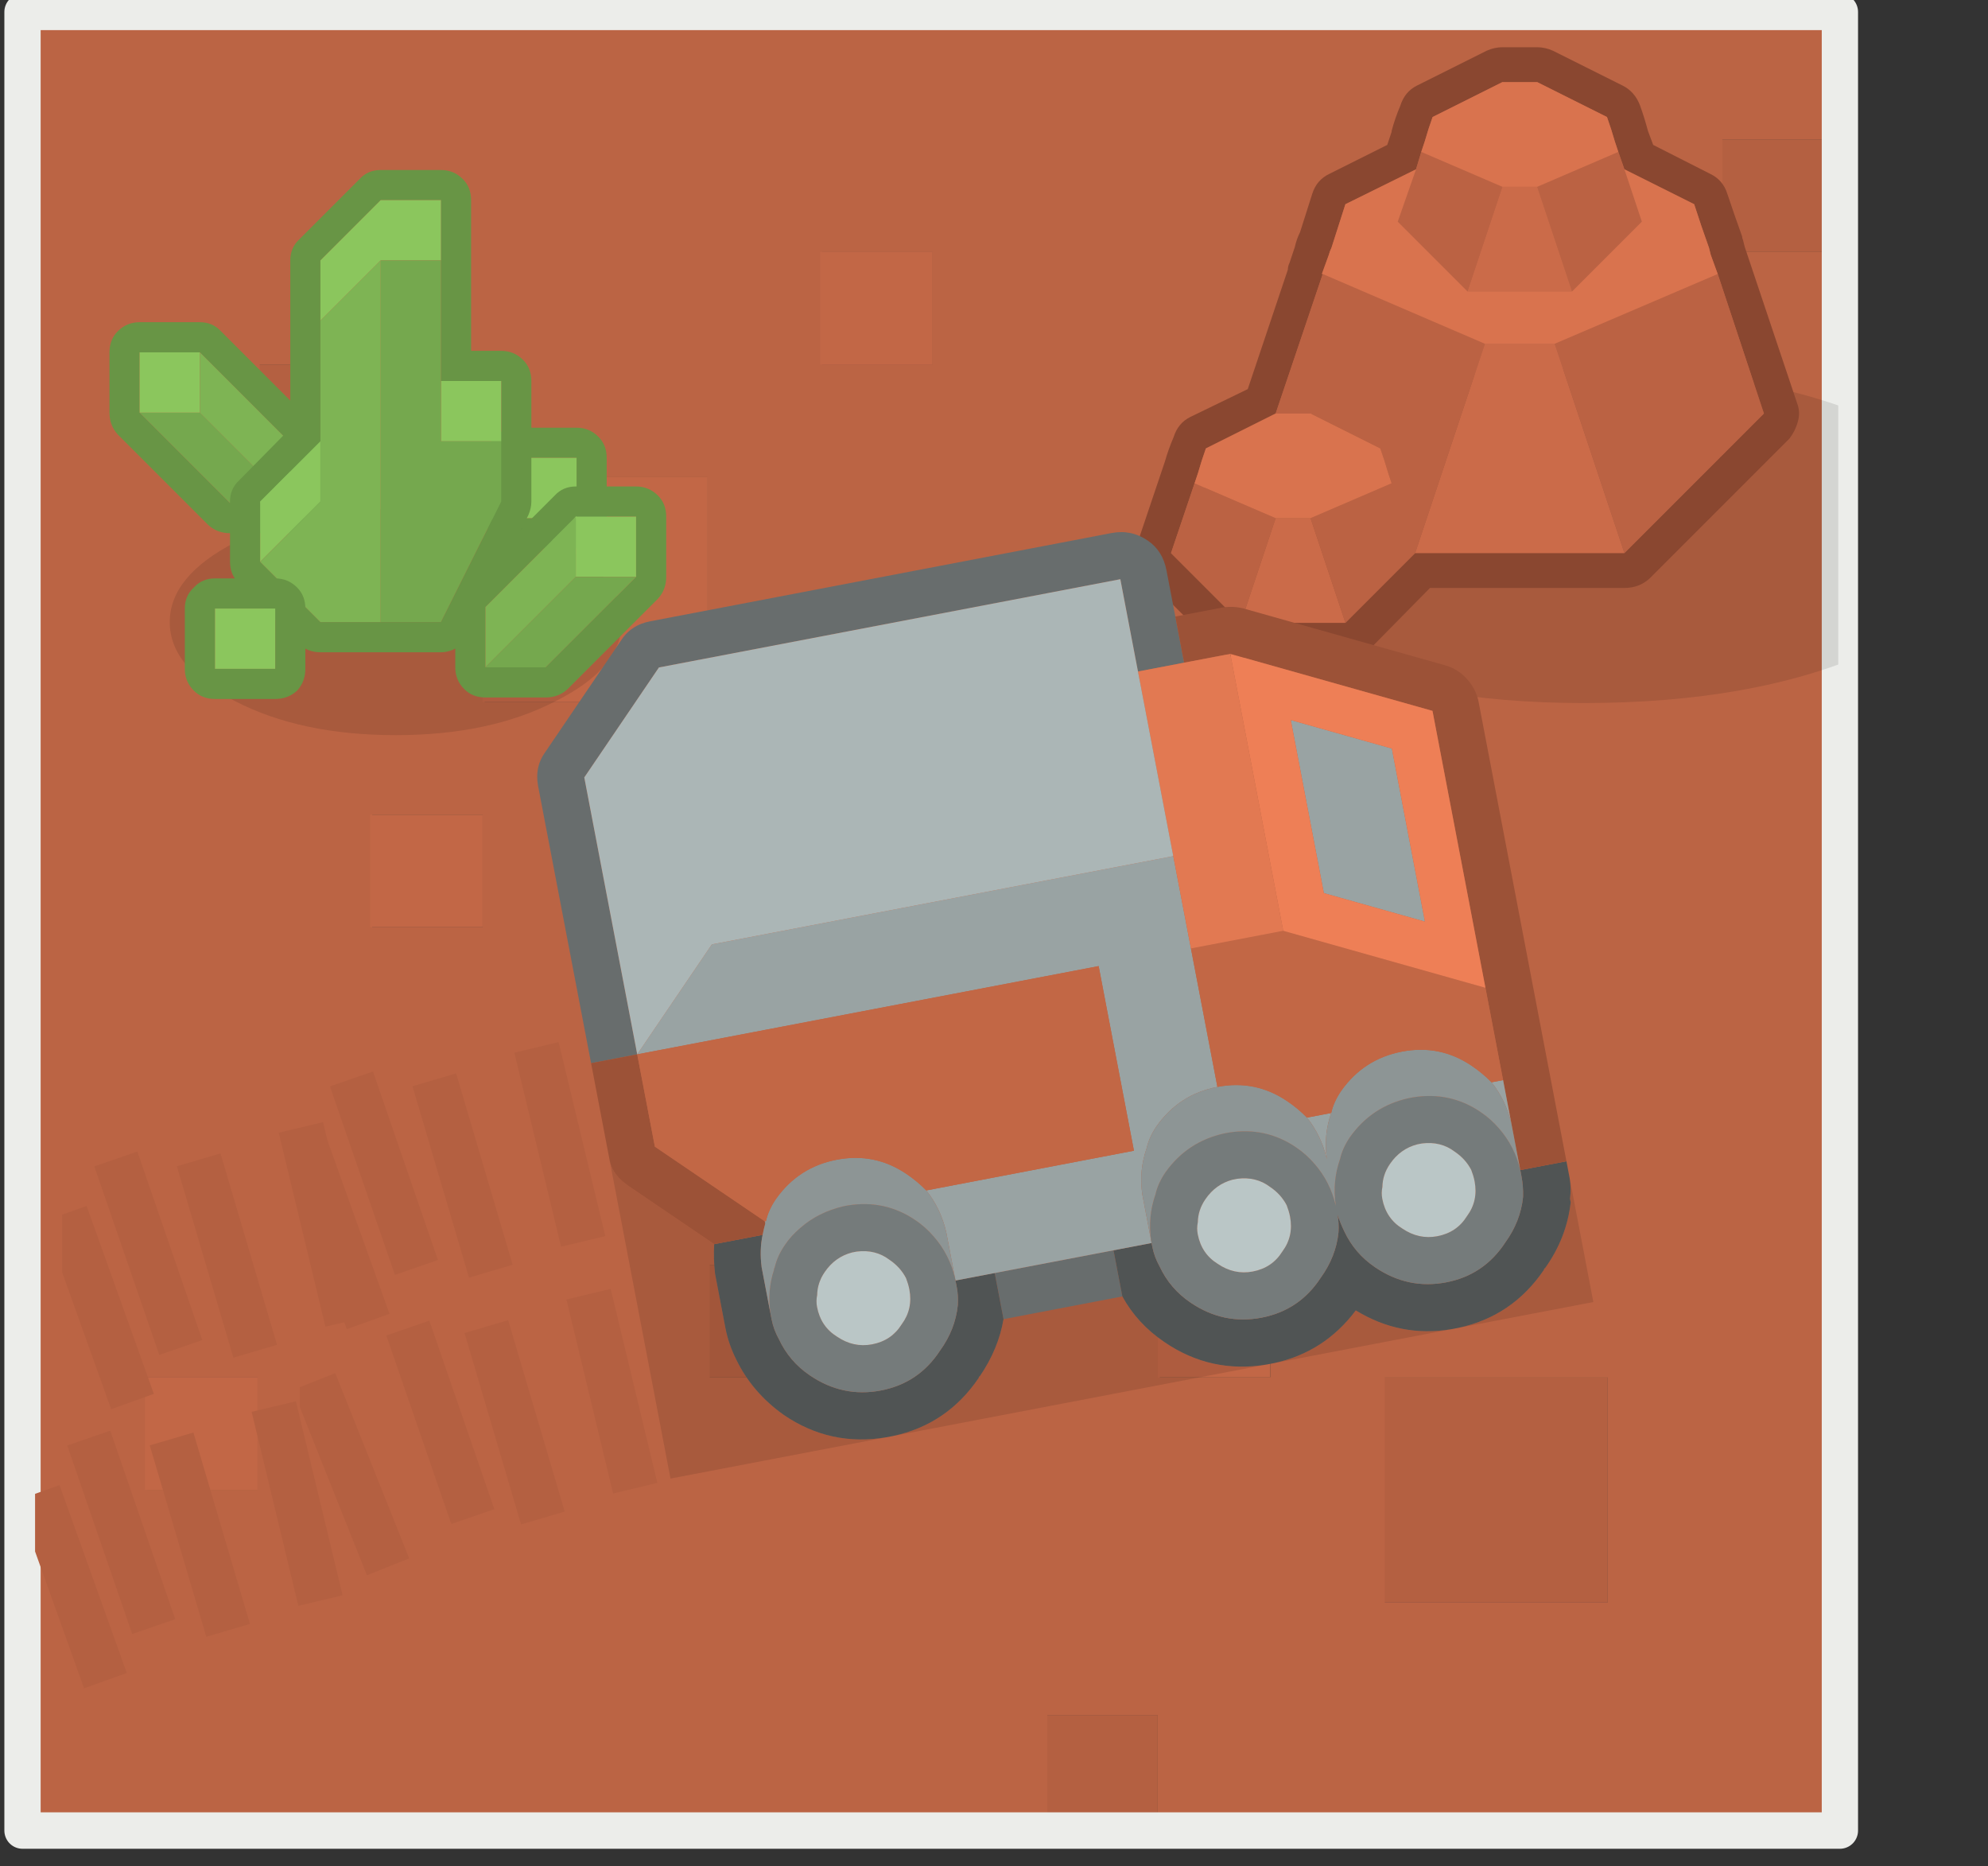 <?xml version="1.0" encoding="UTF-8" standalone="no"?>
<!DOCTYPE svg PUBLIC "-//W3C//DTD SVG 1.1//EN" "http://www.w3.org/Graphics/SVG/1.1/DTD/svg11.dtd">
<svg width="100%" height="100%" viewBox="0 0 114 107" version="1.1" xmlns="http://www.w3.org/2000/svg" xmlns:xlink="http://www.w3.org/1999/xlink" xml:space="preserve" xmlns:serif="http://www.serif.com/" style="fill-rule:evenodd;clip-rule:evenodd;stroke-linecap:round;stroke-linejoin:round;stroke-miterlimit:1.5;">
    <rect x="0" y="0" width="114" height="107" fill="#333333" stroke="none"/>
    <g transform="matrix(1,0,0,1,-109.22,-2109.14)">
        <g transform="matrix(1,0,0,1,-2455.94,0.494)">
            <g transform="matrix(1,0,0,1,2455.94,-0.494)">
                <g id="Layer0_0_FILL" transform="matrix(1.613,0,0,1.613,-818.342,1934.98)">
                    <g transform="matrix(1,0,0,1,544.213,76.928)">
                        <path d="M68,92L68,96L72,96L72,92L68,92M96,36L92,36L92,40L96,40L96,36M60,80L60,76L56,76L56,80L60,80M68,56L68,52L64,52L64,56L68,56M64,72L68,72L68,68L64,68L64,72M44,48L44,44L40,44L40,48L44,48M88,88L88,80L80,80L80,88L88,88Z" style="fill:rgb(180,96,65);fill-rule:nonzero;"/>
                    </g>
                    <g transform="matrix(1,0,0,1,544.213,76.928)">
                        <path d="M92,36L96,36L96,32L32,32L32,96L68,96L68,92L72,92L72,96L96,96L96,40L92,40L92,36M88,48L88,44L92,44L92,48L88,48M88,80L88,88L80,88L80,80L88,80M60,40L64,40L64,44L60,44L60,40M48,48L56,48L56,56L48,56L48,48M44,44L44,48L40,48L40,44L44,44M36,84L36,80L40,80L40,84L36,84M68,72L64,72L64,68L68,68L68,72M68,52L68,56L64,56L64,52L68,52M44,64L44,60L48,60L48,64L44,64M60,76L60,80L56,80L56,76L60,76M76,76L76,80L72,80L72,76L76,76Z" style="fill:rgb(187,100,68);fill-rule:nonzero;"/>
                    </g>
                    <g transform="matrix(1,0,0,1,544.285,76.928)">
                        <path d="M92,36L96,36L96,32L32,32L32,96L68,96L68,92L72,92L72,96L96,96L96,40L92,40L92,36M88,48L88,44L92,44L92,48L88,48M88,80L88,88L80,88L80,80L88,80M60,40L64,40L64,44L60,44L60,40M48,48L56,48L56,56L48,56L48,48M44,44L44,48L40,48L40,44L44,44M36,84L36,80L40,80L40,84L36,84M68,72L64,72L64,68L68,68L68,72M68,52L68,56L64,56L64,52L68,52M44,64L44,60L48,60L48,64L44,64M60,76L60,80L56,80L56,76L60,76M76,76L76,80L72,80L72,76L76,76Z" style="fill:rgb(187,100,68);fill-rule:nonzero;"/>
                    </g>
                    <g transform="matrix(1,0,0,1,544.213,76.928)">
                        <path d="M76,80L76,76L72,76L72,80L76,80M44,60L44,64L48,64L48,60L44,60M36,80L36,84L40,84L40,80L36,80M56,48L48,48L48,56L56,56L56,48M64,40L60,40L60,44L64,44L64,40M88,44L88,48L92,48L92,44L88,44Z" style="fill:rgb(194,103,70);fill-rule:nonzero;"/>
                    </g>
                </g>
                <g transform="matrix(1.01,0,0,1.013,-1.654,-28.619)">
                    <rect x="111.054" y="2111" width="103.185" height="102.924" style="fill:none;stroke:rgb(236,237,234);stroke-width:2.06px;"/>
                </g>
                <g id="Layer0_35_MEMBER_0_FILL" transform="matrix(3.396,0,0,2.397,-400.56,1483.08)">
                    <clipPath id="_clip1">
                        <rect x="150.839" y="261.72" width="30.313" height="43.165"/>
                    </clipPath>
                    <g clip-path="url(#_clip1)">
                        <path d="M172.15,276.8C173.45,277.6 175.017,278 176.85,278C178.75,278 180.35,277.6 181.65,276.8C182.917,276.033 183.55,275.1 183.55,274C183.55,272.9 182.917,271.95 181.65,271.15C180.35,270.383 178.75,270 176.85,270C175.017,270 173.45,270.383 172.15,271.15C170.85,271.95 170.2,272.9 170.2,274C170.2,275.1 170.85,276.033 172.15,276.8Z" style="fill-opacity:0.102;fill-rule:nonzero;"/>
                    </g>
                </g>
                <g transform="matrix(1,0,0,1,-894.842,1603.92)">
                    <g>
                        <g id="Layer0_94_FILL">
                            <g transform="matrix(1,0,0,1,544.213,76.928)">
                                <path d="M546,431C545.7,431 545.4,431.067 545.1,431.2L541.1,433.2C540.633,433.433 540.317,433.817 540.15,434.35C539.95,434.817 539.783,435.3 539.65,435.8L539.65,435.85L539.4,436.6L536.1,438.25C535.6,438.483 535.267,438.867 535.1,439.4C534.867,440.133 534.633,440.867 534.4,441.6C534.267,441.867 534.167,442.15 534.1,442.45L533.8,443.35C533.733,443.483 533.7,443.617 533.7,443.75L531.4,450.6L528.1,452.2C527.633,452.433 527.317,452.817 527.15,453.35C526.95,453.817 526.783,454.283 526.65,454.75L525.1,459.35C524.967,459.717 524.95,460.083 525.05,460.45C525.15,460.817 525.333,461.15 525.6,461.45L529.6,465.45C529.967,465.817 530.433,466 531,466L537,466C537.567,466 538.05,465.817 538.45,465.45L541.85,462L553,462C553.567,462 554.05,461.817 554.45,461.45L562.45,453.45C562.683,453.15 562.85,452.817 562.95,452.45C563.05,452.083 563.033,451.733 562.9,451.4L559.9,442.45C559.867,442.317 559.833,442.183 559.8,442.05C559.767,441.983 559.75,441.917 559.75,441.85C559.45,441.017 559.167,440.2 558.9,439.4C558.733,438.867 558.4,438.483 557.9,438.25L554.65,436.6L554.35,435.8C554.217,435.3 554.067,434.817 553.9,434.35C553.7,433.817 553.367,433.433 552.9,433.2L548.9,431.2C548.6,431.067 548.3,431 548,431L546,431M535.7,444L535.65,444L536.05,442.9C536.083,442.767 536.133,442.633 536.2,442.5C536.467,441.667 536.733,440.833 537,440L541.05,438L541.35,437L541.55,436.4C541.683,435.933 541.833,435.467 542,435L546,433L548,433L552,435C552.167,435.467 552.317,435.933 552.45,436.4L552.65,437L553,438L557,440C557.267,440.833 557.55,441.667 557.85,442.5C557.883,442.633 557.917,442.767 557.95,442.9L558.35,444L561,452L553,460L541,460L537,464L531,464L527,460L528.35,456L528.55,455.4C528.683,454.933 528.833,454.467 529,454L533,452L535.7,444Z" style="fill:rgb(138,71,48);fill-rule:nonzero;"/>
                            </g>
                            <g transform="matrix(1,0,0,1,544.213,76.928)">
                                <path d="M533,458L531,464L537,464L535,458L533,458M553,460L549,448L545,448L541,460L553,460M546,439L544,445L550,445L548,439L546,439Z" style="fill:rgb(203,107,73);fill-rule:nonzero;"/>
                            </g>
                            <g transform="matrix(1,0,0,1,544.213,76.928)">
                                <path d="M527,460L531,464L533,458L528.35,456L527,460M539,454C539.167,454.467 539.317,454.933 539.45,455.4L539.65,456L535,458L537,464L541,460L545,448L535.7,444L533,452L535,452L539,454M549,448L553,460L561,452L558.35,444L549,448M553,438L552.65,437L548,439L550,445L554,441L553,438M541.35,437L541.05,438L540,441L544,445L546,439L541.35,437Z" style="fill:rgb(187,98,67);fill-rule:nonzero;"/>
                            </g>
                            <g transform="matrix(1,0,0,1,544.213,76.928)">
                                <path d="M539.45,455.4C539.317,454.933 539.167,454.467 539,454L535,452L533,452L529,454C528.833,454.467 528.683,454.933 528.55,455.4L528.35,456L533,458L535,458L539.65,456L539.45,455.4M541.55,436.4L541.35,437L546,439L548,439L552.65,437L552.45,436.4C552.317,435.933 552.167,435.467 552,435L548,433L546,433L542,435C541.833,435.467 541.683,435.933 541.55,436.4M535.65,444L535.7,444L545,448L549,448L558.35,444L557.95,442.9C557.917,442.767 557.883,442.633 557.85,442.5C557.55,441.667 557.267,440.833 557,440L553,438L554,441L550,445L544,445L540,441L541.05,438L537,440C536.733,440.833 536.467,441.667 536.2,442.5C536.133,442.633 536.083,442.767 536.05,442.9L535.65,444Z" style="fill:rgb(217,115,78);fill-rule:nonzero;"/>
                            </g>
                        </g>
                    </g>
                </g>
                <g transform="matrix(0.864,0,0,0.864,-339.83,1580.7)">
                    <g id="Layer0_147_MEMBER_0_FILL">
                        <path d="M552.6,640.6C552.2,640.967 552,641.433 552,642L552,646C552,646.567 552.2,647.05 552.6,647.45C552.967,647.817 553.433,648 554,648L558,648C558.567,648 559.05,647.817 559.45,647.45C559.817,647.05 560,646.567 560,646L560,642C560,641.433 559.817,640.967 559.45,640.6C559.05,640.2 558.567,640 558,640L554,640C553.433,640 552.967,640.2 552.6,640.6M554,642L558,642L558,646L554,646L554,642Z" style="fill:rgb(104,149,69);fill-rule:nonzero;"/>
                        <rect x="554" y="642" width="4" height="4" style="fill:rgb(139,198,93);fill-rule:nonzero;"/>
                    </g>
                    <g id="Layer0_147_MEMBER_1_FILL">
                        <path d="M534.4,633.6C534.033,633.2 533.567,633 533,633L529,633C528.433,633 527.95,633.2 527.55,633.6C527.183,633.967 527,634.433 527,635L527,639C527,639.567 527.183,640.05 527.55,640.45L533.55,646.45C533.95,646.817 534.433,647 535,647L539,647C539.567,647 540.033,646.817 540.4,646.45C540.8,646.05 541,645.567 541,645L541,641C541,640.433 540.8,639.967 540.4,639.6L534.4,633.6M529,635L533,635L539,641L539,645L535,645L529,639L529,635Z" style="fill:rgb(104,149,69);fill-rule:nonzero;"/>
                        <path d="M533,639L529,639L535,645L539,645L533,639Z" style="fill:rgb(117,168,78);fill-rule:nonzero;"/>
                        <rect x="529" y="635" width="4" height="4" style="fill:rgb(139,198,93);fill-rule:nonzero;"/>
                        <path d="M533,635L533,639L539,645L539,641L533,635Z" style="fill:rgb(126,180,84);fill-rule:nonzero;"/>
                    </g>
                    <path id="Layer0_147_MEMBER_2_FILL" d="M546,660.4C550.167,660.4 553.7,659.65 556.6,658.15C559.533,656.683 561,654.933 561,652.9C561,650.867 559.533,649.1 556.6,647.6C553.7,646.133 550.167,645.4 546,645.4C541.8,645.4 538.25,646.133 535.35,647.6C532.45,649.1 531,650.867 531,652.9C531,654.933 532.45,656.683 535.35,658.15C538.25,659.65 541.8,660.4 546,660.4Z" style="fill-opacity:0.102;fill-rule:nonzero;"/>
                    <g id="Layer0_147_MEMBER_3_FILL">
                        <path d="M545,622.9C544.433,622.9 543.967,623.1 543.6,623.5L539.6,627.5C539.2,627.867 539,628.333 539,628.9L539,640.05L535.6,643.5C535.2,643.867 535,644.333 535,644.9L535,648.9C535,649.467 535.2,649.95 535.6,650.35L539.6,654.35C539.967,654.717 540.433,654.9 541,654.9L549,654.9C549.367,654.9 549.717,654.8 550.05,654.6C550.383,654.4 550.633,654.133 550.8,653.8L554.8,645.8C554.933,645.5 555,645.2 555,644.9L555,636.9C555,636.333 554.817,635.867 554.45,635.5C554.05,635.1 553.567,634.9 553,634.9L551,634.9L551,624.9C551,624.333 550.817,623.867 550.45,623.5C550.05,623.1 549.567,622.9 549,622.9L545,622.9M541,640.9L541,632.9L541,628.9L545,624.9L549,624.9L549,636.9L553,636.9L553,644.9L549,652.9L545,652.9L541,652.9L537,648.9L537,644.9L541,640.9Z" style="fill:rgb(104,149,69);fill-rule:nonzero;"/>
                        <path d="M537,644.9L537,648.9L541,644.9L541,640.9L537,644.9M553,640.9L553,636.9L549,636.9L549,640.9L553,640.9M541,632.9L545,628.9L549,628.9L549,624.9L545,624.9L541,628.9L541,632.9Z" style="fill:rgb(139,198,93);fill-rule:nonzero;"/>
                        <path d="M553,640.9L549,640.9L549,636.9L549,628.9L545,628.9L545,652.9L549,652.9L553,644.9L553,640.9Z" style="fill:rgb(117,168,78);fill-rule:nonzero;"/>
                        <path d="M545,628.9L541,632.9L541,644.9L537,648.9L541,652.9L545,652.9L545,628.9Z" style="fill:rgb(126,180,84);fill-rule:nonzero;"/>
                    </g>
                    <g id="Layer0_147_MEMBER_4_FILL">
                        <path d="M563.4,644.5C563,644.1 562.517,643.9 561.95,643.9L557.95,643.9C557.383,643.9 556.917,644.1 556.55,644.5L550.55,650.5C550.15,650.867 549.95,651.333 549.95,651.9L549.95,655.9C549.95,656.467 550.15,656.95 550.55,657.35C550.917,657.717 551.383,657.9 551.95,657.9L555.95,657.9C556.517,657.9 557,657.717 557.4,657.35L563.4,651.35C563.767,650.95 563.95,650.467 563.95,649.9L563.95,645.9C563.95,645.333 563.767,644.867 563.4,644.5M557.95,645.9L561.95,645.9L561.95,649.9L555.95,655.9L551.95,655.9L551.95,651.9L557.95,645.9Z" style="fill:rgb(104,149,69);fill-rule:nonzero;"/>
                        <path d="M557.95,649.9L557.95,645.9L551.95,651.9L551.95,655.9L557.95,649.9Z" style="fill:rgb(126,180,84);fill-rule:nonzero;"/>
                        <rect x="557.95" y="645.9" width="4" height="4" style="fill:rgb(139,198,93);fill-rule:nonzero;"/>
                        <path d="M561.95,649.9L557.95,649.9L551.95,655.9L555.95,655.9L561.95,649.9Z" style="fill:rgb(117,168,78);fill-rule:nonzero;"/>
                    </g>
                    <g id="Layer0_147_MEMBER_5_FILL">
                        <path d="M539.45,650.6C539.05,650.2 538.567,650 538,650L534,650C533.433,650 532.967,650.2 532.6,650.6C532.2,650.967 532,651.433 532,652L532,656C532,656.567 532.2,657.05 532.6,657.45C532.967,657.817 533.433,658 534,658L538,658C538.567,658 539.05,657.817 539.45,657.45C539.817,657.05 540,656.567 540,656L540,652C540,651.433 539.817,650.967 539.45,650.6M538,652L538,656L534,656L534,652L538,652Z" style="fill:rgb(104,149,69);fill-rule:nonzero;"/>
                        <rect x="534" y="652" width="4" height="4" style="fill:rgb(139,198,93);fill-rule:nonzero;"/>
                    </g>
                </g>
                <g transform="matrix(1,0,0,1,14.735,0.224)">
                    <g>
                        <clipPath id="_clip2">
                            <rect x="111.679" y="2110.46" width="102.941" height="103.472"/>
                        </clipPath>
                        <g clip-path="url(#_clip2)">
                            <g transform="matrix(0.289,-0.069,0.161,0.669,-257.93,734.443)">
                                <rect x="118.419" y="2178.09" width="8.784" height="16.625" style="fill:rgb(180,96,65);"/>
                            </g>
                            <g transform="matrix(0.285,-0.084,0.195,0.66,-337.354,757.746)">
                                <rect x="118.419" y="2178.09" width="8.784" height="16.625" style="fill:rgb(180,96,65);"/>
                            </g>
                            <g transform="matrix(0.281,-0.097,0.224,0.65,-404.529,781.209)">
                                <rect x="118.419" y="2178.09" width="8.784" height="16.625" style="fill:rgb(180,96,65);"/>
                            </g>
                            <g transform="matrix(0.276,-0.11,0.255,0.639,-476.81,809.829)">
                                <rect x="118.419" y="2178.09" width="8.784" height="16.625" style="fill:rgb(180,96,65);"/>
                            </g>
                            <g transform="matrix(0.276,-0.11,0.255,0.639,-481.265,811.274)">
                                <rect x="118.419" y="2178.09" width="8.784" height="16.625" style="fill:rgb(180,96,65);"/>
                            </g>
                        </g>
                    </g>
                    <g transform="matrix(1,0,0,1,-2.985,-14.148)">
                        <clipPath id="_clip3">
                            <rect x="114.546" y="2124.61" width="103.06" height="103.472"/>
                        </clipPath>
                        <g clip-path="url(#_clip3)">
                            <g transform="matrix(0.289,-0.069,0.161,0.669,-257.93,734.443)">
                                <rect x="118.419" y="2178.09" width="8.784" height="16.625" style="fill:rgb(180,96,65);"/>
                            </g>
                            <g transform="matrix(0.285,-0.084,0.195,0.66,-337.354,757.746)">
                                <rect x="118.419" y="2178.09" width="8.784" height="16.625" style="fill:rgb(180,96,65);"/>
                            </g>
                            <g transform="matrix(0.281,-0.097,0.224,0.65,-404.777,781.074)">
                                <rect x="118.419" y="2178.09" width="8.784" height="16.625" style="fill:rgb(180,96,65);"/>
                            </g>
                            <g transform="matrix(0.279,-0.1,0.232,0.648,-424.858,788.931)">
                                <rect x="118.419" y="2178.09" width="8.784" height="16.625" style="fill:rgb(180,96,65);"/>
                            </g>
                        </g>
                    </g>
                    <g transform="matrix(1,0,0,1,-16.497,-9.56)">
                        <clipPath id="_clip4">
                            <rect x="114.546" y="2124.61" width="103.06" height="103.472"/>
                        </clipPath>
                        <g clip-path="url(#_clip4)">
                            <g transform="matrix(0.289,-0.069,0.161,0.669,-257.93,734.443)">
                                <rect x="118.419" y="2178.09" width="8.784" height="16.625" style="fill:rgb(180,96,65);"/>
                            </g>
                            <g transform="matrix(0.285,-0.084,0.195,0.66,-337.354,757.746)">
                                <rect x="118.419" y="2178.09" width="8.784" height="16.625" style="fill:rgb(180,96,65);"/>
                            </g>
                            <g transform="matrix(0.281,-0.097,0.224,0.65,-404.777,781.074)">
                                <rect x="118.419" y="2178.09" width="8.784" height="16.625" style="fill:rgb(180,96,65);"/>
                            </g>
                            <g transform="matrix(0.279,-0.1,0.232,0.648,-424.858,788.931)">
                                <rect x="118.419" y="2178.09" width="8.784" height="16.625" style="fill:rgb(180,96,65);"/>
                            </g>
                        </g>
                    </g>
                    <g transform="matrix(1.323,-0.253,0.253,1.323,-1694.28,1904.04)">
                        <g>
                            <g id="Layer0_46_FILL">
                                <path d="M1312.35,462L1312.35,460L1307.2,460L1307.2,462L1312.35,462M1298,430C1297.43,430 1296.97,430.2 1296.6,430.6L1292.6,434.6C1292.2,434.967 1292,435.433 1292,436L1292,448L1294,448L1294,436L1298,432L1318,432L1318,436L1320,436L1320,434L1320,432C1320,431.433 1319.82,430.967 1319.45,430.6C1319.05,430.2 1318.57,430 1318,430L1298,430Z" style="fill:rgb(104,109,109);fill-rule:nonzero;"/>
                                <path d="M1301.35,466C1299.75,465.967 1298.38,465.383 1297.25,464.25C1296.48,463.45 1295.97,462.55 1295.7,461.55C1295.57,461.083 1295.5,460.617 1295.5,460.15L1295.5,457.9C1295.5,457.867 1295.5,457.833 1295.5,457.8C1295.53,457.367 1295.6,456.95 1295.7,456.55L1292.6,453.45C1292.21,453.063 1292.01,452.662 1292,452.25L1292,466L1301.35,466M1305.75,464.2C1305.72,464.2 1305.7,464.217 1305.7,464.25C1304.57,465.383 1303.22,465.967 1301.65,466L1317.85,466C1316.25,465.967 1314.88,465.383 1313.75,464.25C1313.08,463.583 1312.62,462.833 1312.35,462L1307.2,462C1306.9,462.8 1306.42,463.533 1305.75,464.2M1332,460.65C1331.99,460.935 1331.94,461.219 1331.85,461.5C1331.85,461.533 1331.85,461.583 1331.85,461.65C1331.55,462.617 1331.02,463.467 1330.25,464.2C1330.22,464.2 1330.2,464.217 1330.2,464.25C1329.07,465.383 1327.72,465.967 1326.15,466L1332,466L1332,460.65M1325.85,466C1324.38,465.967 1323.1,465.45 1322,464.45C1320.9,465.45 1319.62,465.967 1318.15,466L1325.85,466Z" style="fill-opacity:0.102;fill-rule:nonzero;"/>
                                <path d="M1305.5,460L1305.5,460.3C1305.5,460.533 1305.47,460.783 1305.4,461.05C1305.2,461.717 1304.83,462.3 1304.3,462.8C1303.53,463.6 1302.6,464 1301.5,464C1300.4,464 1299.45,463.6 1298.65,462.8C1298.15,462.3 1297.82,461.717 1297.65,461.05C1297.55,460.75 1297.5,460.45 1297.5,460.15L1297.5,459.9L1297.5,457.9C1297.53,457.4 1297.63,456.95 1297.8,456.55L1295.7,456.55C1295.6,456.95 1295.53,457.367 1295.5,457.8L1295.5,460.15C1295.5,460.617 1295.57,461.083 1295.7,461.55C1295.97,462.55 1296.48,463.45 1297.25,464.25C1298.38,465.383 1299.75,465.967 1301.35,466L1301.65,466C1303.22,465.967 1304.57,465.383 1305.7,464.25C1305.7,464.217 1305.72,464.2 1305.75,464.2C1306.42,463.533 1306.9,462.8 1307.2,462L1307.2,460L1305.5,460M1323.15,462.8C1322.65,462.3 1322.32,461.717 1322.15,461.05C1322.08,460.783 1322.03,460.533 1322,460.3C1322,460.533 1321.97,460.783 1321.9,461.05C1321.7,461.717 1321.33,462.3 1320.8,462.8C1320.03,463.6 1319.1,464 1318,464C1316.9,464 1315.95,463.6 1315.15,462.8C1314.65,462.3 1314.32,461.717 1314.15,461.05C1314.05,460.75 1314,460.45 1314,460.15L1314,460L1312.35,460L1312.35,462C1312.62,462.833 1313.08,463.583 1313.75,464.25C1314.88,465.383 1316.25,465.967 1317.85,466L1318.15,466C1319.62,465.967 1320.9,465.45 1322,464.45C1323.1,465.45 1324.38,465.967 1325.85,466L1326.15,466C1327.72,465.967 1329.07,465.383 1330.2,464.25C1330.2,464.217 1330.22,464.2 1330.25,464.2C1331.02,463.467 1331.55,462.617 1331.85,461.65C1331.85,461.583 1331.85,461.533 1331.85,461.5C1331.94,461.219 1331.99,460.935 1332,460.65L1332,459.9L1330,459.9L1330,460.15C1330,460.45 1329.97,460.75 1329.9,461.05C1329.7,461.717 1329.33,462.3 1328.8,462.8C1328.03,463.6 1327.1,464 1326,464C1324.9,464 1323.95,463.6 1323.15,462.8Z" style="fill:rgb(80,84,84);fill-rule:nonzero;"/>
                                <path d="M1297.8,456.55C1297.87,456.383 1297.93,456.233 1298,456.1L1298,456L1294,452L1294,448L1292,448L1292,452.25C1292.01,452.662 1292.21,453.063 1292.6,453.45L1295.7,456.55L1297.8,456.55M1322,434L1320,434L1320,436L1322,436L1330,440L1330,459.9L1332,459.9L1332,440C1332,439.633 1331.9,439.283 1331.7,438.95C1331.5,438.617 1331.23,438.367 1330.9,438.2L1322.9,434.2C1322.6,434.067 1322.3,434 1322,434Z" style="fill:rgb(156,82,55);fill-rule:nonzero;"/>
                                <path d="M1298.05,456L1298,456L1298,456.1C1298,456.066 1298.02,456.032 1298.05,456M1322.55,456L1321.5,456C1321.8,456.567 1321.97,457.2 1322,457.9C1322.03,457.2 1322.22,456.567 1322.55,456M1330,456L1329.5,456C1329.8,456.567 1329.97,457.2 1330,457.9L1330,456M1318,444L1298,444L1294,448L1314,448L1314,456L1305,456C1305.3,456.567 1305.47,457.2 1305.5,457.9L1305.5,460L1314,460L1314,459.9L1314,457.9C1314.03,457.2 1314.22,456.567 1314.55,456C1314.68,455.7 1314.88,455.417 1315.15,455.15C1315.95,454.383 1316.9,454 1318,454L1318,448L1318,444M1328,441.25L1324,439.25L1324,446.75L1328,448.75L1328,441.25Z" style="fill:rgb(153,163,163);fill-rule:nonzero;"/>
                                <path d="M1299.45,456.55C1299.15,456.717 1298.88,456.917 1298.65,457.15C1298.38,457.417 1298.18,457.7 1298.05,458C1298.02,458.033 1298,458.067 1298,458.1C1297.7,458.633 1297.53,459.233 1297.5,459.9L1297.5,460.15C1297.5,460.45 1297.55,460.75 1297.65,461.05C1297.82,461.717 1298.15,462.3 1298.65,462.8C1299.45,463.6 1300.4,464 1301.5,464C1302.6,464 1303.53,463.6 1304.3,462.8C1304.83,462.3 1305.2,461.717 1305.4,461.05C1305.47,460.783 1305.5,460.533 1305.5,460.3L1305.5,460L1305.5,459.9C1305.47,459.2 1305.28,458.567 1304.95,458C1304.78,457.7 1304.57,457.417 1304.3,457.15C1303.57,456.417 1302.67,456.033 1301.6,456L1301.4,456C1300.67,456.033 1300.02,456.217 1299.45,456.55M1301.6,458C1302.13,458.033 1302.57,458.233 1302.9,458.6C1303.17,458.867 1303.35,459.167 1303.45,459.5C1303.48,459.667 1303.5,459.833 1303.5,460C1303.5,460.567 1303.3,461.033 1302.9,461.4C1302.53,461.8 1302.07,462 1301.5,462C1300.97,462 1300.5,461.8 1300.1,461.4C1299.7,461.033 1299.5,460.567 1299.5,460C1299.5,459.833 1299.53,459.667 1299.6,459.5C1299.67,459.167 1299.83,458.867 1300.1,458.6C1300.47,458.233 1300.9,458.033 1301.4,458L1301.6,458M1320.8,457.15C1320.07,456.417 1319.17,456.033 1318.1,456L1317.9,456C1316.83,456.033 1315.92,456.417 1315.15,457.15C1314.88,457.417 1314.68,457.7 1314.55,458C1314.22,458.567 1314.03,459.2 1314,459.9L1314,460.15C1314,460.45 1314.05,460.75 1314.15,461.05C1314.32,461.717 1314.65,462.3 1315.15,462.8C1315.95,463.6 1316.9,464 1318,464C1319.1,464 1320.03,463.6 1320.8,462.8C1321.33,462.3 1321.7,461.717 1321.9,461.05C1321.97,460.783 1322,460.533 1322,460.3C1322.03,460.533 1322.08,460.783 1322.15,461.05C1322.32,461.717 1322.65,462.3 1323.15,462.8C1323.95,463.6 1324.9,464 1326,464C1327.1,464 1328.03,463.6 1328.8,462.8C1329.33,462.3 1329.7,461.717 1329.9,461.05C1329.97,460.75 1330,460.45 1330,460.15L1330,459.9C1329.97,459.2 1329.78,458.567 1329.45,458C1329.28,457.7 1329.07,457.417 1328.8,457.15C1328.07,456.417 1327.17,456.033 1326.1,456L1325.9,456C1324.83,456.033 1323.92,456.417 1323.15,457.15C1322.88,457.417 1322.68,457.7 1322.55,458C1322.22,458.567 1322.03,459.2 1322,459.9C1321.97,459.2 1321.78,458.567 1321.45,458C1321.28,457.7 1321.07,457.417 1320.8,457.15M1324.6,458.6C1324.97,458.233 1325.4,458.033 1325.9,458L1326.1,458C1326.63,458.033 1327.07,458.233 1327.4,458.6C1327.67,458.867 1327.85,459.167 1327.95,459.5C1327.98,459.667 1328,459.833 1328,460C1328,460.567 1327.8,461.033 1327.4,461.4C1327.03,461.8 1326.57,462 1326,462C1325.47,462 1325,461.8 1324.6,461.4C1324.2,461.033 1324,460.567 1324,460C1324,459.833 1324.03,459.667 1324.1,459.5C1324.17,459.167 1324.33,458.867 1324.6,458.6M1319.4,458.6C1319.67,458.867 1319.85,459.167 1319.95,459.5C1319.98,459.667 1320,459.833 1320,460C1320,460.567 1319.8,461.033 1319.4,461.4C1319.03,461.8 1318.57,462 1318,462C1317.47,462 1317,461.8 1316.6,461.4C1316.2,461.033 1316,460.567 1316,460C1316,459.833 1316.03,459.667 1316.1,459.5C1316.17,459.167 1316.33,458.867 1316.6,458.6C1316.97,458.233 1317.4,458.033 1317.9,458L1318.1,458C1318.63,458.033 1319.07,458.233 1319.4,458.6Z" style="fill:rgb(117,123,123);fill-rule:nonzero;"/>
                                <path d="M1302.9,458.6C1302.57,458.233 1302.13,458.033 1301.6,458L1301.4,458C1300.9,458.033 1300.47,458.233 1300.1,458.6C1299.83,458.867 1299.67,459.167 1299.6,459.5C1299.53,459.667 1299.5,459.833 1299.5,460C1299.5,460.567 1299.7,461.033 1300.1,461.4C1300.5,461.8 1300.97,462 1301.5,462C1302.07,462 1302.53,461.8 1302.9,461.4C1303.3,461.033 1303.5,460.567 1303.5,460C1303.5,459.833 1303.48,459.667 1303.45,459.5C1303.35,459.167 1303.17,458.867 1302.9,458.6M1319.95,459.5C1319.85,459.167 1319.67,458.867 1319.4,458.6C1319.07,458.233 1318.63,458.033 1318.1,458L1317.9,458C1317.4,458.033 1316.97,458.233 1316.6,458.6C1316.33,458.867 1316.17,459.167 1316.1,459.5C1316.03,459.667 1316,459.833 1316,460C1316,460.567 1316.2,461.033 1316.6,461.4C1317,461.8 1317.47,462 1318,462C1318.57,462 1319.03,461.8 1319.4,461.4C1319.8,461.033 1320,460.567 1320,460C1320,459.833 1319.98,459.667 1319.95,459.5M1325.9,458C1325.4,458.033 1324.97,458.233 1324.6,458.6C1324.33,458.867 1324.17,459.167 1324.1,459.5C1324.03,459.667 1324,459.833 1324,460C1324,460.567 1324.2,461.033 1324.6,461.4C1325,461.8 1325.47,462 1326,462C1326.57,462 1327.03,461.8 1327.4,461.4C1327.8,461.033 1328,460.567 1328,460C1328,459.833 1327.98,459.667 1327.95,459.5C1327.85,459.167 1327.67,458.867 1327.4,458.6C1327.07,458.233 1326.63,458.033 1326.1,458L1325.9,458Z" style="fill:rgb(186,198,198);fill-rule:nonzero;"/>
                                <path d="M1298.65,457.15C1298.88,456.917 1299.15,456.717 1299.45,456.55C1300.02,456.217 1300.67,456.033 1301.4,456L1301.6,456C1302.67,456.033 1303.57,456.417 1304.3,457.15C1304.57,457.417 1304.78,457.7 1304.95,458C1305.28,458.567 1305.47,459.2 1305.5,459.9L1305.5,457.9C1305.47,457.2 1305.3,456.567 1305,456C1304.8,455.7 1304.57,455.417 1304.3,455.15C1303.53,454.383 1302.6,454 1301.5,454C1300.4,454 1299.45,454.383 1298.65,455.15C1298.38,455.417 1298.18,455.7 1298.05,456C1298.02,456.032 1298,456.066 1298,456.1C1297.93,456.233 1297.87,456.383 1297.8,456.55C1297.63,456.95 1297.53,457.4 1297.5,457.9L1297.5,459.9C1297.53,459.233 1297.7,458.633 1298,458.1C1298,458.067 1298.02,458.033 1298.05,458C1298.18,457.7 1298.38,457.417 1298.65,457.15M1329.5,456C1329.3,455.7 1329.07,455.417 1328.8,455.15C1328.03,454.383 1327.1,454 1326,454C1324.9,454 1323.95,454.383 1323.15,455.15C1322.88,455.417 1322.68,455.7 1322.55,456C1322.22,456.567 1322.03,457.2 1322,457.9C1321.97,457.2 1321.8,456.567 1321.5,456C1321.3,455.7 1321.07,455.417 1320.8,455.15C1320.03,454.383 1319.1,454 1318,454C1316.9,454 1315.95,454.383 1315.15,455.15C1314.88,455.417 1314.68,455.7 1314.55,456C1314.22,456.567 1314.03,457.2 1314,457.9L1314,459.9C1314.03,459.2 1314.22,458.567 1314.55,458C1314.68,457.7 1314.88,457.417 1315.15,457.15C1315.92,456.417 1316.83,456.033 1317.9,456L1318.1,456C1319.17,456.033 1320.07,456.417 1320.8,457.15C1321.07,457.417 1321.28,457.7 1321.45,458C1321.78,458.567 1321.97,459.2 1322,459.9C1322.03,459.2 1322.22,458.567 1322.55,458C1322.68,457.7 1322.88,457.417 1323.15,457.15C1323.92,456.417 1324.83,456.033 1325.9,456L1326.1,456C1327.17,456.033 1328.07,456.417 1328.8,457.15C1329.07,457.417 1329.28,457.7 1329.45,458C1329.78,458.567 1329.97,459.2 1330,459.9L1330,457.9C1329.97,457.2 1329.8,456.567 1329.5,456Z" style="fill:rgb(141,149,149);fill-rule:nonzero;"/>
                                <path d="M1314,456L1314,448L1294,448L1294,452L1298,456L1298.05,456C1298.18,455.7 1298.38,455.417 1298.65,455.15C1299.45,454.383 1300.4,454 1301.5,454C1302.6,454 1303.53,454.383 1304.3,455.15C1304.57,455.417 1304.8,455.7 1305,456L1314,456M1330,456L1330,452L1322,448L1318,448L1318,454C1319.1,454 1320.03,454.383 1320.8,455.15C1321.07,455.417 1321.3,455.7 1321.5,456L1322.55,456C1322.68,455.7 1322.88,455.417 1323.15,455.15C1323.95,454.383 1324.9,454 1326,454C1327.1,454 1328.03,454.383 1328.8,455.15C1329.07,455.417 1329.3,455.7 1329.5,456L1330,456Z" style="fill:rgb(194,103,69);fill-rule:nonzero;"/>
                                <path d="M1330,440L1322,436L1322,448L1330,452L1330,440M1324,439.25L1328,441.25L1328,448.75L1324,446.75L1324,439.25Z" style="fill:rgb(238,127,86);fill-rule:nonzero;"/>
                                <path d="M1318,436L1318,448L1322,448L1322,436L1320,436L1318,436Z" style="fill:rgb(226,121,82);fill-rule:nonzero;"/>
                                <path d="M1318,444L1318,436L1318,432L1298,432L1294,436L1294,448L1298,444L1318,444Z" style="fill:rgb(171,182,182);fill-rule:nonzero;"/>
                            </g>
                        </g>
                    </g>
                    <g transform="matrix(1,0,0,1,-18.05,6.442)">
                        <clipPath id="_clip5">
                            <rect x="114.546" y="2124.61" width="103.06" height="103.472"/>
                        </clipPath>
                        <g clip-path="url(#_clip5)">
                            <g transform="matrix(0.289,-0.069,0.161,0.669,-257.93,734.443)">
                                <rect x="118.419" y="2178.09" width="8.784" height="16.625" style="fill:rgb(180,96,65);"/>
                            </g>
                            <g transform="matrix(0.285,-0.084,0.195,0.66,-337.354,757.746)">
                                <rect x="118.419" y="2178.09" width="8.784" height="16.625" style="fill:rgb(180,96,65);"/>
                            </g>
                            <g transform="matrix(0.281,-0.097,0.224,0.65,-404.777,781.074)">
                                <rect x="118.419" y="2178.09" width="8.784" height="16.625" style="fill:rgb(180,96,65);"/>
                            </g>
                            <g transform="matrix(0.279,-0.1,0.232,0.648,-424.858,788.931)">
                                <rect x="118.419" y="2178.09" width="8.784" height="16.625" style="fill:rgb(180,96,65);"/>
                            </g>
                        </g>
                    </g>
                </g>
            </g>
        </g>
    </g>
</svg>
